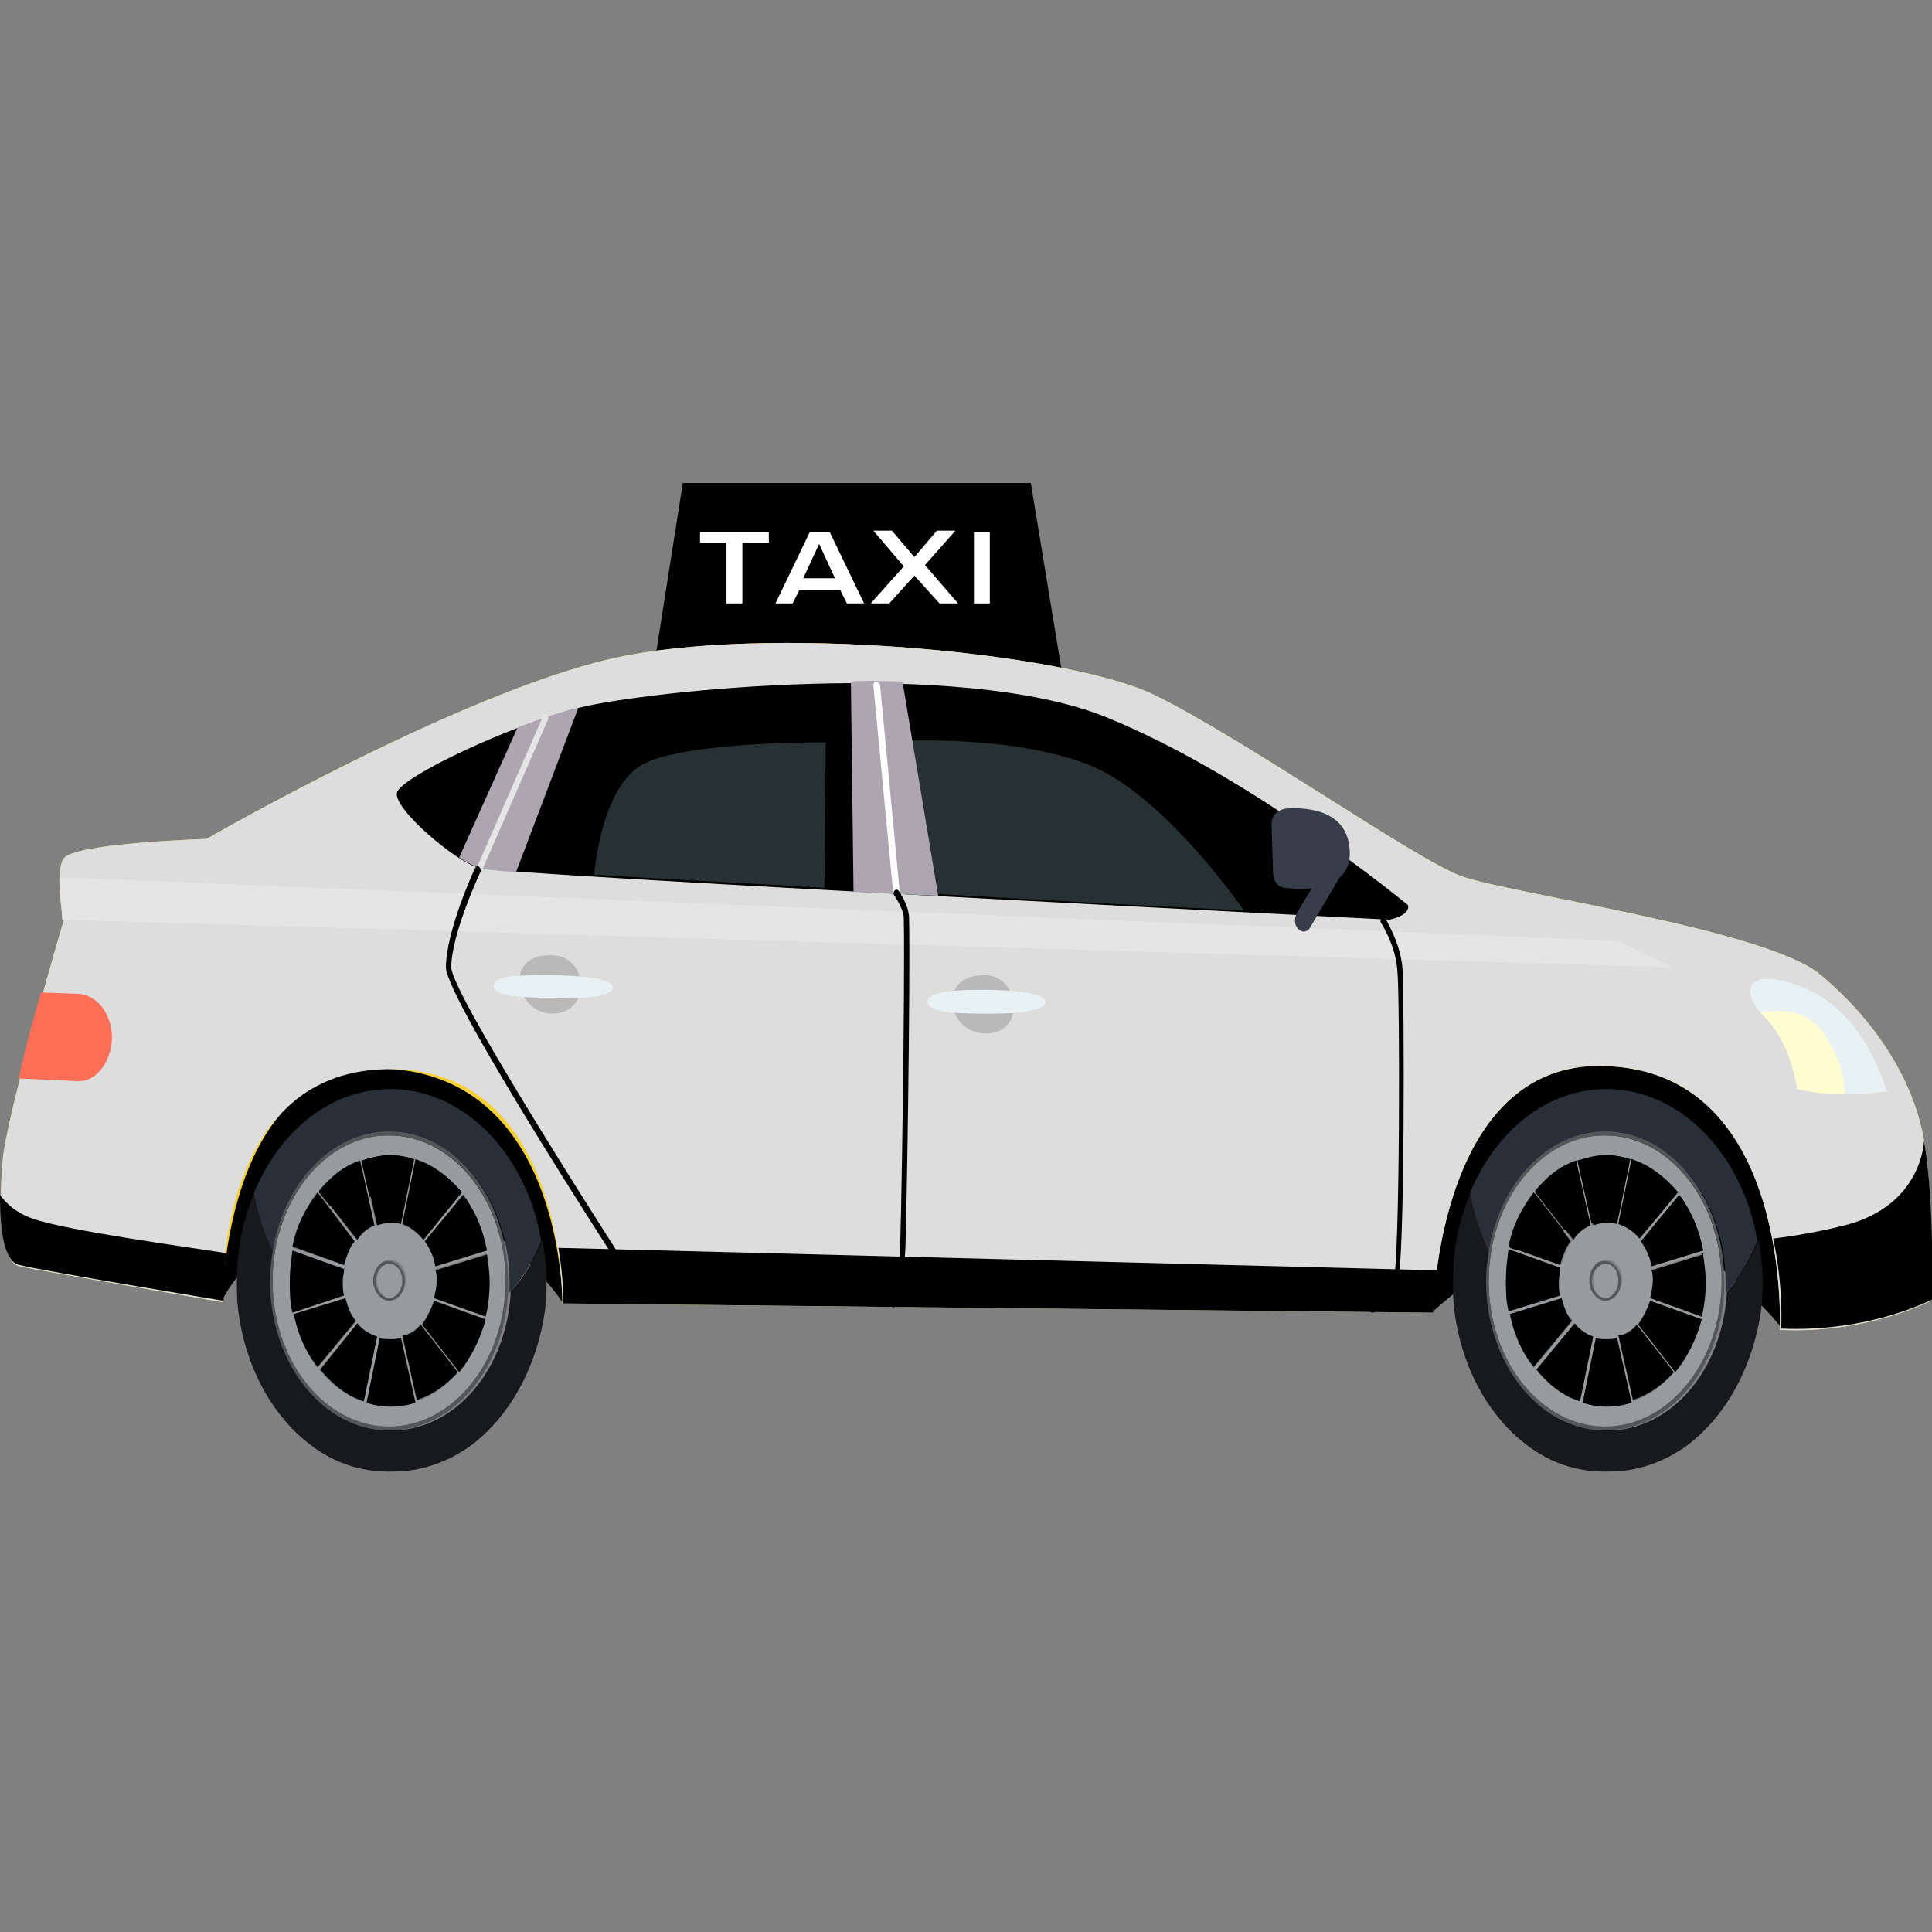 <?xml version="1.0" encoding="utf-8"?>
<!-- Generator: Adobe Illustrator 24.1.2, SVG Export Plug-In . SVG Version: 6.00 Build 0)  -->
<svg version="1.1" id="Layer_1" xmlns="http://www.w3.org/2000/svg" xmlns:xlink="http://www.w3.org/1999/xlink" x="0px" y="0px"
	 viewBox="0 0 146 146" style="enable-background:new 0 0 146 146;" xml:space="preserve">
<rect x="0" y="0" width="146" height="146" fill="#808080" stroke="none"/>
<style type="text/css">
	.st0{fill:#17191C;}
	.st1{fill:#282F39;}
	.st2{fill:#989B9E;}
	.st3{fill:#545759;}
	.st4{fill:#F7D035;}
	.st5{fill:#DDDDDD;}
	.st6{fill:#E8F2F4;}
	.st7{fill:#E5E5E5;}
	.st8{fill:#B9B9B9;}
	.st9{fill:#ADA5B0;}
	.st10{fill:#383D4A;}
	.st11{fill:#273033;}
	.st12{fill:#FFFFFF;}
	.st13{fill:#FFFDD1;}
	.st14{fill:#FF6F57;}
</style>
<path d="M49.3,51.1h31l-2.4-14.6H51.6L49.3,51.1z"/>
<path d="M134.6,100.3c0,0-6.8-8.5-13.2-8c-6.4,0.5-13.1,6.8-13.1,6.8l-65.8-0.7c0,0-5-7.7-13.2-8c-8.2-0.3-12.5,7.8-12.5,7.8L9.3,87
	l5.6-12.3l120,5.3l2.3,16.1L134.6,100.3z"/>
<path class="st0" d="M115,108.9c-2.7-2.2-4.6-5.8-5.1-9.9c-0.1-0.7-0.1-1.4-0.1-2.2c0-2.5,0.5-4.8,1.4-6.8c0,0,0,0.1,0,0.1
	c0.3,1.6,0.8,3.2,1.5,4.5c-0.1,0.7-0.2,1.4-0.2,2.2c0,6.2,4,11.3,9,11.3c4.8,0,8.7-4.6,9-10.5c1-1.1,1.8-2.4,2.4-3.9
	c0-0.2-0.1-0.4-0.1-0.6c0.2,1.2,0.4,2.4,0.4,3.6c0,0.8,0,1.5-0.1,2.2c-0.6,4.4-2.7,8.2-5.7,10.4c-1.7,1.2-3.7,1.9-5.7,1.9
	C119,111.3,116.8,110.4,115,108.9z"/>
<path class="st1" d="M121.4,82.3c5.4,0,10,4.6,11.3,10.9c0,0.2,0.1,0.4,0.1,0.6c-0.6,1.5-1.4,2.8-2.4,3.9c0-0.3,0-0.5,0-0.8
	c0-6.2-4-11.3-9-11.3c-4.4,0-8,3.9-8.8,9.1c-0.7-1.4-1.2-2.9-1.5-4.5c0,0,0-0.1,0-0.1C113.1,85.4,116.9,82.3,121.4,82.3z"/>
<path class="st2" d="M112.5,96.8c0,6.1,4,11,8.8,11c4.9,0,8.8-5,8.8-11c0-6.1-4-11-8.8-11C116.5,85.7,112.5,90.7,112.5,96.8z
	 M119.1,87.7l1.1,4.9c-0.5,0.2-1,0.6-1.4,1.1l-2.8-3.6C116.9,89,118,88.2,119.1,87.7z M121.4,95.2c0.7,0,1.2,0.7,1.2,1.5
	c0,0.8-0.6,1.5-1.2,1.5c-0.7,0-1.2-0.7-1.2-1.5C120.1,95.9,120.7,95.2,121.4,95.2z M123.1,87.6l-1,4.9c-0.2-0.1-0.5-0.1-0.8-0.1
	c-0.3,0-0.7,0.1-1,0.2l-1.1-4.9c0.7-0.2,1.3-0.4,2.1-0.4C122,87.3,122.6,87.4,123.1,87.6z M126.8,90.1l-2.9,3.5
	c-0.4-0.5-1-0.9-1.6-1.1l1-4.9C124.6,88.1,125.8,88.9,126.8,90.1z M128.7,94.5l-3.9,1.2c-0.1-0.7-0.4-1.4-0.8-1.9l2.9-3.5
	C127.8,91.5,128.4,92.9,128.7,94.5z M128.6,99.4l-3.9-1.4c0.1-0.4,0.2-0.8,0.2-1.3c0-0.3,0-0.6-0.1-0.8l3.9-1.2
	c0.1,0.7,0.2,1.4,0.2,2.1C128.9,97.7,128.8,98.6,128.6,99.4z M126.6,103.6l-2.8-3.6c0.4-0.5,0.7-1.1,0.9-1.7l3.9,1.4
	C128.2,101.2,127.5,102.5,126.6,103.6z M123.4,105.9l-1.1-4.9c0.5-0.2,1-0.5,1.3-0.9l2.8,3.6C125.6,104.8,124.6,105.5,123.4,105.9z
	 M119.6,106l1-4.9c0.3,0.1,0.5,0.1,0.8,0.1c0.3,0,0.5,0,0.8-0.1l1.1,4.9c-0.6,0.2-1.2,0.3-1.9,0.3
	C120.8,106.3,120.1,106.2,119.6,106z M116.1,103.5l2.9-3.5c0.4,0.5,0.9,0.8,1.4,1l-1,4.9C118.1,105.5,117,104.7,116.1,103.5z
	 M114.1,99.4l3.9-1.2c0.2,0.6,0.4,1.2,0.8,1.7l-2.9,3.5C115.1,102.3,114.4,100.9,114.1,99.4z M114,94.5l3.9,1.4
	c0,0.3-0.1,0.6-0.1,0.9c0,0.4,0,0.8,0.1,1.1l-3.9,1.2c-0.2-0.8-0.2-1.6-0.2-2.4C113.8,96,113.9,95.2,114,94.5z M114.1,94.3
	c0.3-1.6,1-2.9,1.9-4.1l2.8,3.6c-0.4,0.5-0.6,1.1-0.8,1.8L114.1,94.3z"/>
<path class="st3" d="M112.5,94.6c-0.1,0.7-0.2,1.4-0.2,2.2c0,6.2,4,11.3,9,11.3c4.8,0,8.7-4.6,9-10.5c0-0.3,0-0.5,0-0.8
	c0-6.2-4-11.3-9-11.3C117,85.5,113.3,89.4,112.5,94.6z M112.5,96.8c0-6.1,4-11,8.8-11c4.9,0,8.8,5,8.8,11c0,6.1-4,11-8.8,11
	C116.5,107.8,112.5,102.9,112.5,96.8z"/>
<path d="M123.7,100.1l2.8,3.6c-0.9,1-1.9,1.7-3.1,2.1l-1.1-4.9C122.8,100.9,123.3,100.6,123.7,100.1z"/>
<path d="M124.7,98.3l3.9,1.4c-0.4,1.5-1.1,2.9-2,4l-2.8-3.6C124.2,99.5,124.5,98.9,124.7,98.3z"/>
<path d="M121.4,101.2c0.3,0,0.5,0,0.8-0.1l1.1,4.9c-0.6,0.2-1.2,0.3-1.9,0.3c-0.6,0-1.2-0.1-1.8-0.3l1-4.9
	C120.8,101.2,121.1,101.2,121.4,101.2z"/>
<path d="M124.9,96.8c0-0.3,0-0.6-0.1-0.8l3.9-1.2c0.1,0.7,0.2,1.4,0.2,2.1c0,0.9-0.1,1.8-0.3,2.6l-3.9-1.4
	C124.8,97.7,124.9,97.2,124.9,96.8z"/>
<path d="M118.8,99.8l-2.9,3.5c-0.9-1.1-1.5-2.5-1.8-4l3.9-1.2C118.2,98.8,118.4,99.4,118.8,99.8z"/>
<path d="M121.4,92.4c-0.3,0-0.7,0.1-1,0.2l-1.1-4.9c0.7-0.2,1.3-0.4,2.1-0.4c0.6,0,1.2,0.1,1.8,0.3l-1,4.9
	C121.9,92.4,121.6,92.4,121.4,92.4z"/>
<path d="M124,93.8l2.9-3.5c0.9,1.2,1.5,2.6,1.8,4.2l-3.9,1.2C124.7,95,124.4,94.4,124,93.8z"/>
<path d="M122.3,92.5l1-4.9c1.3,0.4,2.5,1.3,3.5,2.5l-2.9,3.5C123.5,93.1,122.9,92.7,122.3,92.5z"/>
<path d="M117.8,96.8c0,0.4,0,0.8,0.1,1.1l-3.9,1.2c-0.2-0.8-0.2-1.6-0.2-2.4c0-0.8,0.1-1.5,0.2-2.3l3.9,1.4
	C117.9,96.2,117.8,96.5,117.8,96.8z"/>
<path d="M120.4,101l-1,4.9c-1.3-0.4-2.4-1.3-3.3-2.4l2.9-3.5C119.4,100.5,119.8,100.8,120.4,101z"/>
<path d="M118.9,93.7L116,90c0.9-1.1,1.9-1.9,3.1-2.3l1.1,4.9C119.7,92.8,119.2,93.2,118.9,93.7z"/>
<path d="M118.7,93.8c-0.4,0.5-0.6,1.1-0.8,1.8l-3.9-1.4c0.3-1.6,1-2.9,1.9-4.1L118.7,93.8z"/>
<path class="st2" d="M121.4,95.5c0.6,0,1,0.6,1,1.3c0,0.7-0.5,1.3-1,1.3c-0.6,0-1-0.6-1-1.3C120.3,96.1,120.8,95.5,121.4,95.5z"/>
<path class="st3" d="M120.1,96.8c0,0.8,0.6,1.5,1.2,1.5c0.7,0,1.2-0.7,1.2-1.5c0-0.8-0.6-1.5-1.2-1.5
	C120.7,95.2,120.1,95.9,120.1,96.8z M120.3,96.8c0-0.7,0.5-1.3,1-1.3c0.6,0,1,0.6,1,1.3c0,0.7-0.5,1.3-1,1.3
	C120.8,98.1,120.3,97.5,120.3,96.8z"/>
<path class="st0" d="M23.1,108.9c-2.7-2.2-4.6-5.8-5.1-9.9c-0.1-0.7-0.1-1.4-0.1-2.2c0-2.5,0.5-4.8,1.4-6.8c0,0,0,0.1,0,0.1
	c0.3,1.6,0.8,3.2,1.5,4.5c-0.1,0.7-0.2,1.4-0.2,2.2c0,6.2,4,11.3,9,11.3c4.8,0,8.7-4.6,9-10.5c1-1.1,1.8-2.4,2.4-3.9
	c0-0.2-0.1-0.4-0.1-0.6c0.2,1.2,0.4,2.4,0.4,3.6c0,0.8,0,1.5-0.1,2.2c-0.6,4.4-2.7,8.2-5.7,10.4c-1.7,1.2-3.7,1.9-5.7,1.9
	C27.1,111.3,24.9,110.4,23.1,108.9z"/>
<path class="st1" d="M29.5,82.3c5.4,0,10,4.6,11.3,10.9c0,0.2,0.1,0.4,0.1,0.6c-0.6,1.5-1.4,2.8-2.4,3.9c0-0.3,0-0.5,0-0.8
	c0-6.2-4-11.3-9-11.3c-4.4,0-8,3.9-8.8,9.1c-0.7-1.4-1.2-2.9-1.5-4.5c0,0,0-0.1,0-0.1C21.2,85.4,25,82.3,29.5,82.3z"/>
<path class="st2" d="M20.6,96.8c0,6.1,4,11,8.8,11c4.9,0,8.8-5,8.8-11c0-6.1-4-11-8.8-11C24.6,85.7,20.6,90.7,20.6,96.8z M27.2,87.7
	l1.1,4.9c-0.5,0.2-1,0.6-1.4,1.1l-2.8-3.6C25,89,26,88.2,27.2,87.7z M29.5,95.2c0.7,0,1.2,0.7,1.2,1.5c0,0.8-0.6,1.5-1.2,1.5
	c-0.7,0-1.2-0.7-1.2-1.5C28.2,95.9,28.8,95.2,29.5,95.2z M31.2,87.6l-1,4.9c-0.2-0.1-0.5-0.1-0.8-0.1c-0.3,0-0.7,0.1-1,0.2l-1.1-4.9
	c0.7-0.2,1.3-0.4,2.1-0.4C30.1,87.3,30.7,87.4,31.2,87.6z M34.9,90.1L32,93.7c-0.4-0.5-1-0.9-1.6-1.1l1-4.9
	C32.7,88.1,33.9,88.9,34.9,90.1z M36.8,94.5l-3.9,1.2c-0.1-0.7-0.4-1.4-0.8-1.9l2.9-3.5C35.9,91.5,36.5,92.9,36.8,94.5z M36.7,99.4
	l-3.9-1.4c0.1-0.4,0.2-0.8,0.2-1.3c0-0.3,0-0.6-0.1-0.8l3.9-1.2c0.1,0.7,0.2,1.4,0.2,2.1C37,97.7,36.9,98.6,36.7,99.4z M34.7,103.6
	l-2.8-3.6c0.4-0.5,0.7-1.1,0.9-1.7l3.9,1.4C36.3,101.2,35.6,102.5,34.7,103.6z M31.5,105.9l-1.1-4.9c0.5-0.2,1-0.5,1.3-0.9l2.8,3.6
	C33.7,104.8,32.7,105.5,31.5,105.9z M27.7,106l1-4.9c0.3,0.1,0.5,0.1,0.8,0.1c0.3,0,0.5,0,0.8-0.1l1.1,4.9c-0.6,0.2-1.2,0.3-1.9,0.3
	C28.8,106.3,28.2,106.2,27.7,106z M24.1,103.5L27,100c0.4,0.5,0.9,0.8,1.4,1l-1,4.9C26.2,105.5,25.1,104.7,24.1,103.5z M22.2,99.4
	l3.9-1.2c0.2,0.6,0.4,1.2,0.8,1.7l-2.9,3.5C23.2,102.3,22.5,100.9,22.2,99.4z M22.1,94.5l3.9,1.4c0,0.3-0.1,0.6-0.1,0.9
	c0,0.4,0,0.8,0.1,1.1l-3.9,1.3c-0.2-0.8-0.2-1.6-0.2-2.4C21.9,96,22,95.2,22.1,94.5z M22.1,94.3c0.3-1.6,1-2.9,1.9-4.1l2.8,3.6
	c-0.4,0.5-0.6,1.1-0.8,1.8L22.1,94.3z"/>
<path class="st3" d="M20.6,94.6c-0.1,0.7-0.2,1.4-0.2,2.2c0,6.2,4,11.3,9,11.3c4.8,0,8.7-4.6,9-10.5c0-0.3,0-0.5,0-0.8
	c0-6.2-4-11.3-9-11.3C25.1,85.5,21.4,89.4,20.6,94.6z M20.6,96.8c0-6.1,4-11,8.8-11c4.9,0,8.8,5,8.8,11c0,6.1-4,11-8.8,11
	C24.6,107.8,20.6,102.9,20.6,96.8z"/>
<path d="M31.8,100.1l2.8,3.6c-0.9,1-1.9,1.7-3.1,2.1l-1.1-4.9C30.9,100.9,31.4,100.6,31.8,100.1z"/>
<path d="M32.8,98.3l3.9,1.4c-0.4,1.5-1.1,2.9-2,4l-2.8-3.6C32.3,99.5,32.6,98.9,32.8,98.3z"/>
<path d="M29.5,101.2c0.3,0,0.5,0,0.8-0.1l1.1,4.9c-0.6,0.2-1.2,0.3-1.9,0.3c-0.6,0-1.2-0.1-1.8-0.3l1-4.9
	C28.9,101.2,29.2,101.2,29.5,101.2z"/>
<path d="M33,96.8c0-0.3,0-0.6-0.1-0.8l3.9-1.2c0.1,0.7,0.2,1.4,0.2,2.1c0,0.9-0.1,1.8-0.3,2.6l-3.9-1.4C32.9,97.7,33,97.2,33,96.8z"
	/>
<path d="M26.9,99.8l-2.9,3.5c-0.9-1.1-1.5-2.5-1.8-4l3.9-1.2C26.3,98.8,26.5,99.4,26.9,99.8z"/>
<path d="M29.5,92.4c-0.3,0-0.7,0.1-1,0.2l-1.1-4.9c0.7-0.2,1.3-0.4,2.1-0.4c0.6,0,1.2,0.1,1.8,0.3l-1,4.9
	C30,92.4,29.7,92.4,29.5,92.4z"/>
<path d="M32.1,93.8l2.9-3.5c0.9,1.2,1.5,2.6,1.8,4.2l-3.9,1.2C32.8,95,32.5,94.4,32.1,93.8z"/>
<path d="M30.4,92.5l1-4.9c1.3,0.4,2.5,1.3,3.5,2.5L32,93.7C31.5,93.1,31,92.7,30.4,92.5z"/>
<path d="M25.9,96.8c0,0.4,0,0.8,0.1,1.1l-3.9,1.3c-0.2-0.8-0.2-1.6-0.2-2.4c0-0.8,0.1-1.5,0.2-2.3l3.9,1.4
	C26,96.2,25.9,96.5,25.9,96.8z"/>
<path d="M28.5,101l-1,4.9c-1.3-0.4-2.4-1.3-3.3-2.4L27,100C27.4,100.5,27.9,100.8,28.5,101z"/>
<path d="M27,93.7L24.1,90c0.9-1.1,1.9-1.9,3.1-2.3l1.1,4.9C27.8,92.8,27.3,93.2,27,93.7z"/>
<path d="M26.8,93.8c-0.4,0.5-0.6,1.1-0.8,1.8l-3.9-1.4c0.3-1.6,1-2.9,1.9-4.1L26.8,93.8z"/>
<path class="st2" d="M29.5,95.5c0.6,0,1,0.6,1,1.3c0,0.7-0.5,1.3-1,1.3s-1-0.6-1-1.3C28.4,96.1,28.9,95.5,29.5,95.5z"/>
<path class="st3" d="M28.2,96.8c0,0.8,0.6,1.5,1.2,1.5c0.7,0,1.2-0.7,1.2-1.5c0-0.8-0.6-1.5-1.2-1.5C28.8,95.2,28.2,95.9,28.2,96.8z
	 M28.4,96.8c0-0.7,0.5-1.3,1-1.3c0.6,0,1,0.6,1,1.3c0,0.7-0.5,1.3-1,1.3C28.9,98.1,28.4,97.5,28.4,96.8z"/>
<path class="st4" d="M108.3,99.2l-65.8-0.7c0,0,0.1-16.6-12.7-17.7c-12.9-1.2-13,17.6-13,17.6S2.9,96,1.5,95.7
	c-1.5-0.3-1.6-4.5-1.3-8c0.3-3.5,4.6-18.1,4.6-18.1S4.1,66,4.8,64.9c0.7-1.2,10.8-1.5,10.8-1.5s18.9-10.9,30.5-13.6
	s34.5-0.5,41.1,2.7c6.6,3.2,19.7,12.4,23.2,13.7c3.5,1.3,22.9,4,27.1,7.4c4.1,3.4,7.1,7.9,7.9,12.6c0.8,4.7,0.5,12.1,0.5,12.1
	s-4.7,2.5-11.4,2.2c0,0,0.9-18.9-12.5-19.9C108.6,79.4,108.3,99.2,108.3,99.2z"/>
<path class="st5" d="M108.3,99.2l-65.8-0.7c0,0,0.2-17.5-12.7-17.7c-13.7-0.3-13,17.6-13,17.6S2.9,96,1.5,95.7
	c-1.5-0.3-1.6-4.5-1.3-8c0.3-3.5,4.6-18.1,4.6-18.1S4.1,66,4.8,64.9c0.7-1.2,10.8-1.5,10.8-1.5s18.9-10.9,30.5-13.6
	s34.5-0.5,41.1,2.7c6.6,3.2,19.7,12.4,23.2,13.7c3.5,1.3,22.9,4,27.1,7.4c4.1,3.4,7.1,7.9,7.9,12.6c0.8,4.7,0.5,12.1,0.5,12.1
	s-4.7,2.5-11.4,2.2c0,0,0.9-18.9-12.5-19.9C108.6,79.4,108.3,99.2,108.3,99.2z"/>
<path class="st6" d="M135.8,82.3c0,0-0.4-3.4-2.4-5.4c-2-2-1.2-3.4,1.2-2.8c2.4,0.5,6,2.2,8,8.4C142.6,82.4,139.5,83.1,135.8,82.3z"
	/>
<path d="M106.4,68.4c0,0-11.7-9.7-22.8-14.2c-11.1-4.5-34.8-2-39.9-0.7c-5.1,1.3-13.4,5.2-13.7,6.4s4.4,5.2,6.2,5.7
	c1.7,0.5,68.8,3.9,68.8,3.9S106.6,69.2,106.4,68.4z"/>
<path class="st7" d="M126.4,73.1L4.7,69.5l-0.2-3.2l117.8,4.8L126.4,73.1z"/>
<path class="st8" d="M74.6,73.7c-3.9-0.2-3.1,4.4-0.1,4.4S77.1,73.9,74.6,73.7z"/>
<path class="st6" d="M79,75.7c0,0.7-2,0.9-4.1,0.9c-2.1,0-4.8,0-4.8-0.9c0-0.9,2.7-0.9,4.4-0.9S79,75,79,75.7z"/>
<path class="st8" d="M41.9,72.2c-3.9-0.3-3.1,4.3-0.2,4.4C44.7,76.6,44.5,72.4,41.9,72.2z"/>
<path class="st6" d="M46.3,74.6c0,0.7-2,0.9-4.2,0.8c-2.1,0-4.8,0-4.8-0.9c0-0.9,2.7-0.8,4.4-0.8C43.5,73.7,46.3,73.9,46.3,74.6z"/>
<path d="M42.2,94.3l66.4,1.7c-0.2,1.9-0.3,3.2-0.3,3.2l-65.8-0.7C42.6,98.5,42.6,96.7,42.2,94.3z"/>
<path d="M16.9,98.3c0,0-13.9-2.3-15.4-2.7C0.3,95.4,0,93,0,90.3c0.5,0.7,1.3,1.4,2.5,1.8c2.5,0.9,12.1,2.2,14.6,2.6
	C16.9,96.9,16.9,98.3,16.9,98.3z"/>
<path d="M146,98.2c0,0-4.7,2.5-11.4,2.2c0,0,0.2-3.1-0.6-6.8c1.6-0.2,3.4-0.5,5.4-1c5.9-1.5,6-6.4,6-6.4
	C146.2,90.8,146,98.2,146,98.2z"/>
<path class="st9" d="M34.7,64.8l4.4-9.8c1.6-0.6,3.2-1.2,4.6-1.5L39,65.9c-1.6-0.1-2.5-0.2-2.7-0.3C35.9,65.5,35.3,65.2,34.7,64.8z"
	/>
<path class="st7" d="M36.3,65.8c0,0-0.1,0-0.1,0c-0.1-0.1-0.2-0.2-0.1-0.4l4.9-11.2C41,54,41.1,54,41.3,54c0.1,0.1,0.2,0.2,0.1,0.4
	l-4.9,11.2C36.4,65.8,36.4,65.8,36.3,65.8z"/>
<path class="st10" d="M98.5,70.4c0.2,0,0.4-0.1,0.5-0.3l2.3-3.9c0.2-0.4,0.2-0.9-0.1-1.2c-0.3-0.3-0.7-0.2-0.9,0.2L98,69
	c-0.2,0.4-0.2,0.9,0.1,1.2C98.2,70.3,98.4,70.4,98.5,70.4z"/>
<path class="st10" d="M96.1,62.5l0.1,3.4c0,0.7,0.4,1.2,1,1.2c1.6,0.2,4.8,0.1,4.8-2.6c0-3.3-3.2-3.5-4.8-3.4
	C96.5,61.2,96,61.7,96.1,62.5z"/>
<path class="st11" d="M94,68.8c-6.6-0.3-15.5-0.8-24.2-1.3L68,56c0,0,8.4-0.5,14.3,1.8C87.5,59.9,92.8,67.1,94,68.8z"/>
<path class="st11" d="M48.5,57.8c3.2-1.8,13.9-1.7,13.9-1.7l-0.1,11c-6.6-0.4-12.7-0.7-17.4-1C45,65.1,45.6,59.5,48.5,57.8z"/>
<path class="st9" d="M68.2,51.5c-1.3,0-2.6-0.1-3.9,0l0.2,15.9l6.4,0.3L68.2,51.5z"/>
<path class="st12" d="M67.7,67.8c-0.1,0-0.2-0.1-0.2-0.3L66,51.8c0-0.2,0.1-0.3,0.2-0.3c0.1,0,0.2,0.1,0.3,0.2L68,67.5
	C68,67.6,67.9,67.8,67.7,67.8C67.8,67.8,67.8,67.8,67.7,67.8z"/>
<path class="st13" d="M133.4,76.9c-0.2-0.2-0.3-0.3-0.4-0.4c1.4-0.2,2.9-0.2,4.1,0.8c0.6,0.5,1.1,1.3,1.5,2.1c0.5,1,0.8,2.1,0.8,3.3
	c-1.1,0-2.3-0.1-3.6-0.4C135.8,82.3,135.4,78.9,133.4,76.9z"/>
<path d="M103.7,99.2c-0.1,0-0.2-0.1-0.2-0.2c0-0.2,0.1-0.3,0.2-0.3c0,0,1.2-0.3,1.6-1.8c0.5-1.6,0.5-21.6,0.3-23.5
	c-0.1-1.9-1.2-3.6-1.2-3.6c-0.1-0.1-0.1-0.3,0-0.4c0.1-0.1,0.2-0.1,0.3,0c0,0.1,1.2,1.9,1.3,4c0.1,1.8,0.2,22-0.4,23.7
	C105.2,98.9,103.8,99.2,103.7,99.2C103.7,99.2,103.7,99.2,103.7,99.2z"/>
<path d="M67.5,98.8C67.5,98.8,67.4,98.8,67.5,98.8c-0.2-0.1-0.3-0.2-0.2-0.4c0,0,0.6-2.1,0.7-3.7c0.1-1.4,0.4-20,0.3-25.3
	c0-0.6-0.5-1.4-0.7-1.7c-0.1-0.1-0.1-0.3,0-0.4s0.2-0.1,0.3,0c0,0,0.8,1.1,0.8,2.1c0.1,5.2-0.2,24-0.3,25.3
	c-0.1,1.7-0.7,3.7-0.7,3.8C67.7,98.7,67.6,98.8,67.5,98.8z"/>
<path d="M48.8,98.5c-0.1,0-0.1,0-0.2-0.1c-0.2-0.2-14.9-22.8-14.9-25.3c0-2.7,2.1-7.3,2.2-7.5c0.1-0.1,0.2-0.2,0.3-0.1
	c0.1,0.1,0.2,0.3,0.1,0.4c0,0-2.2,4.7-2.2,7.2c0,1.8,10.2,17.9,14.8,25c0.1,0.1,0.1,0.3,0,0.4C48.9,98.5,48.8,98.5,48.8,98.5z"/>
<path class="st12" d="M56.1,45.6h-1.2V41h-2v-0.8h5.2V41h-2V45.6z"/>
<path class="st12" d="M65.3,45.6h-1.3l-0.5-1h-3.1l-0.5,1h-1.3l2.6-5.4h1.5L65.3,45.6z M63.1,43.7l-1.2-2.6l-1.2,2.6H63.1z"/>
<path class="st12" d="M72.4,45.6H71l-1.9-2.1l-1.9,2.1h-1.4l2.5-2.8L66,40.1h1.4l1.7,2l1.7-2h1.4l-2.3,2.6L72.4,45.6z"/>
<path class="st12" d="M74.8,45.6h-1.2v-5.4h1.2V45.6z"/>
<path class="st14" d="M8.3,79.5c0.6-2.1-0.6-4.3-2.4-4.4L3.1,75c-0.6,2-1.2,4.3-1.7,6.5l4.4,0.2C6.9,81.8,7.9,80.9,8.3,79.5z"/>
</svg>
